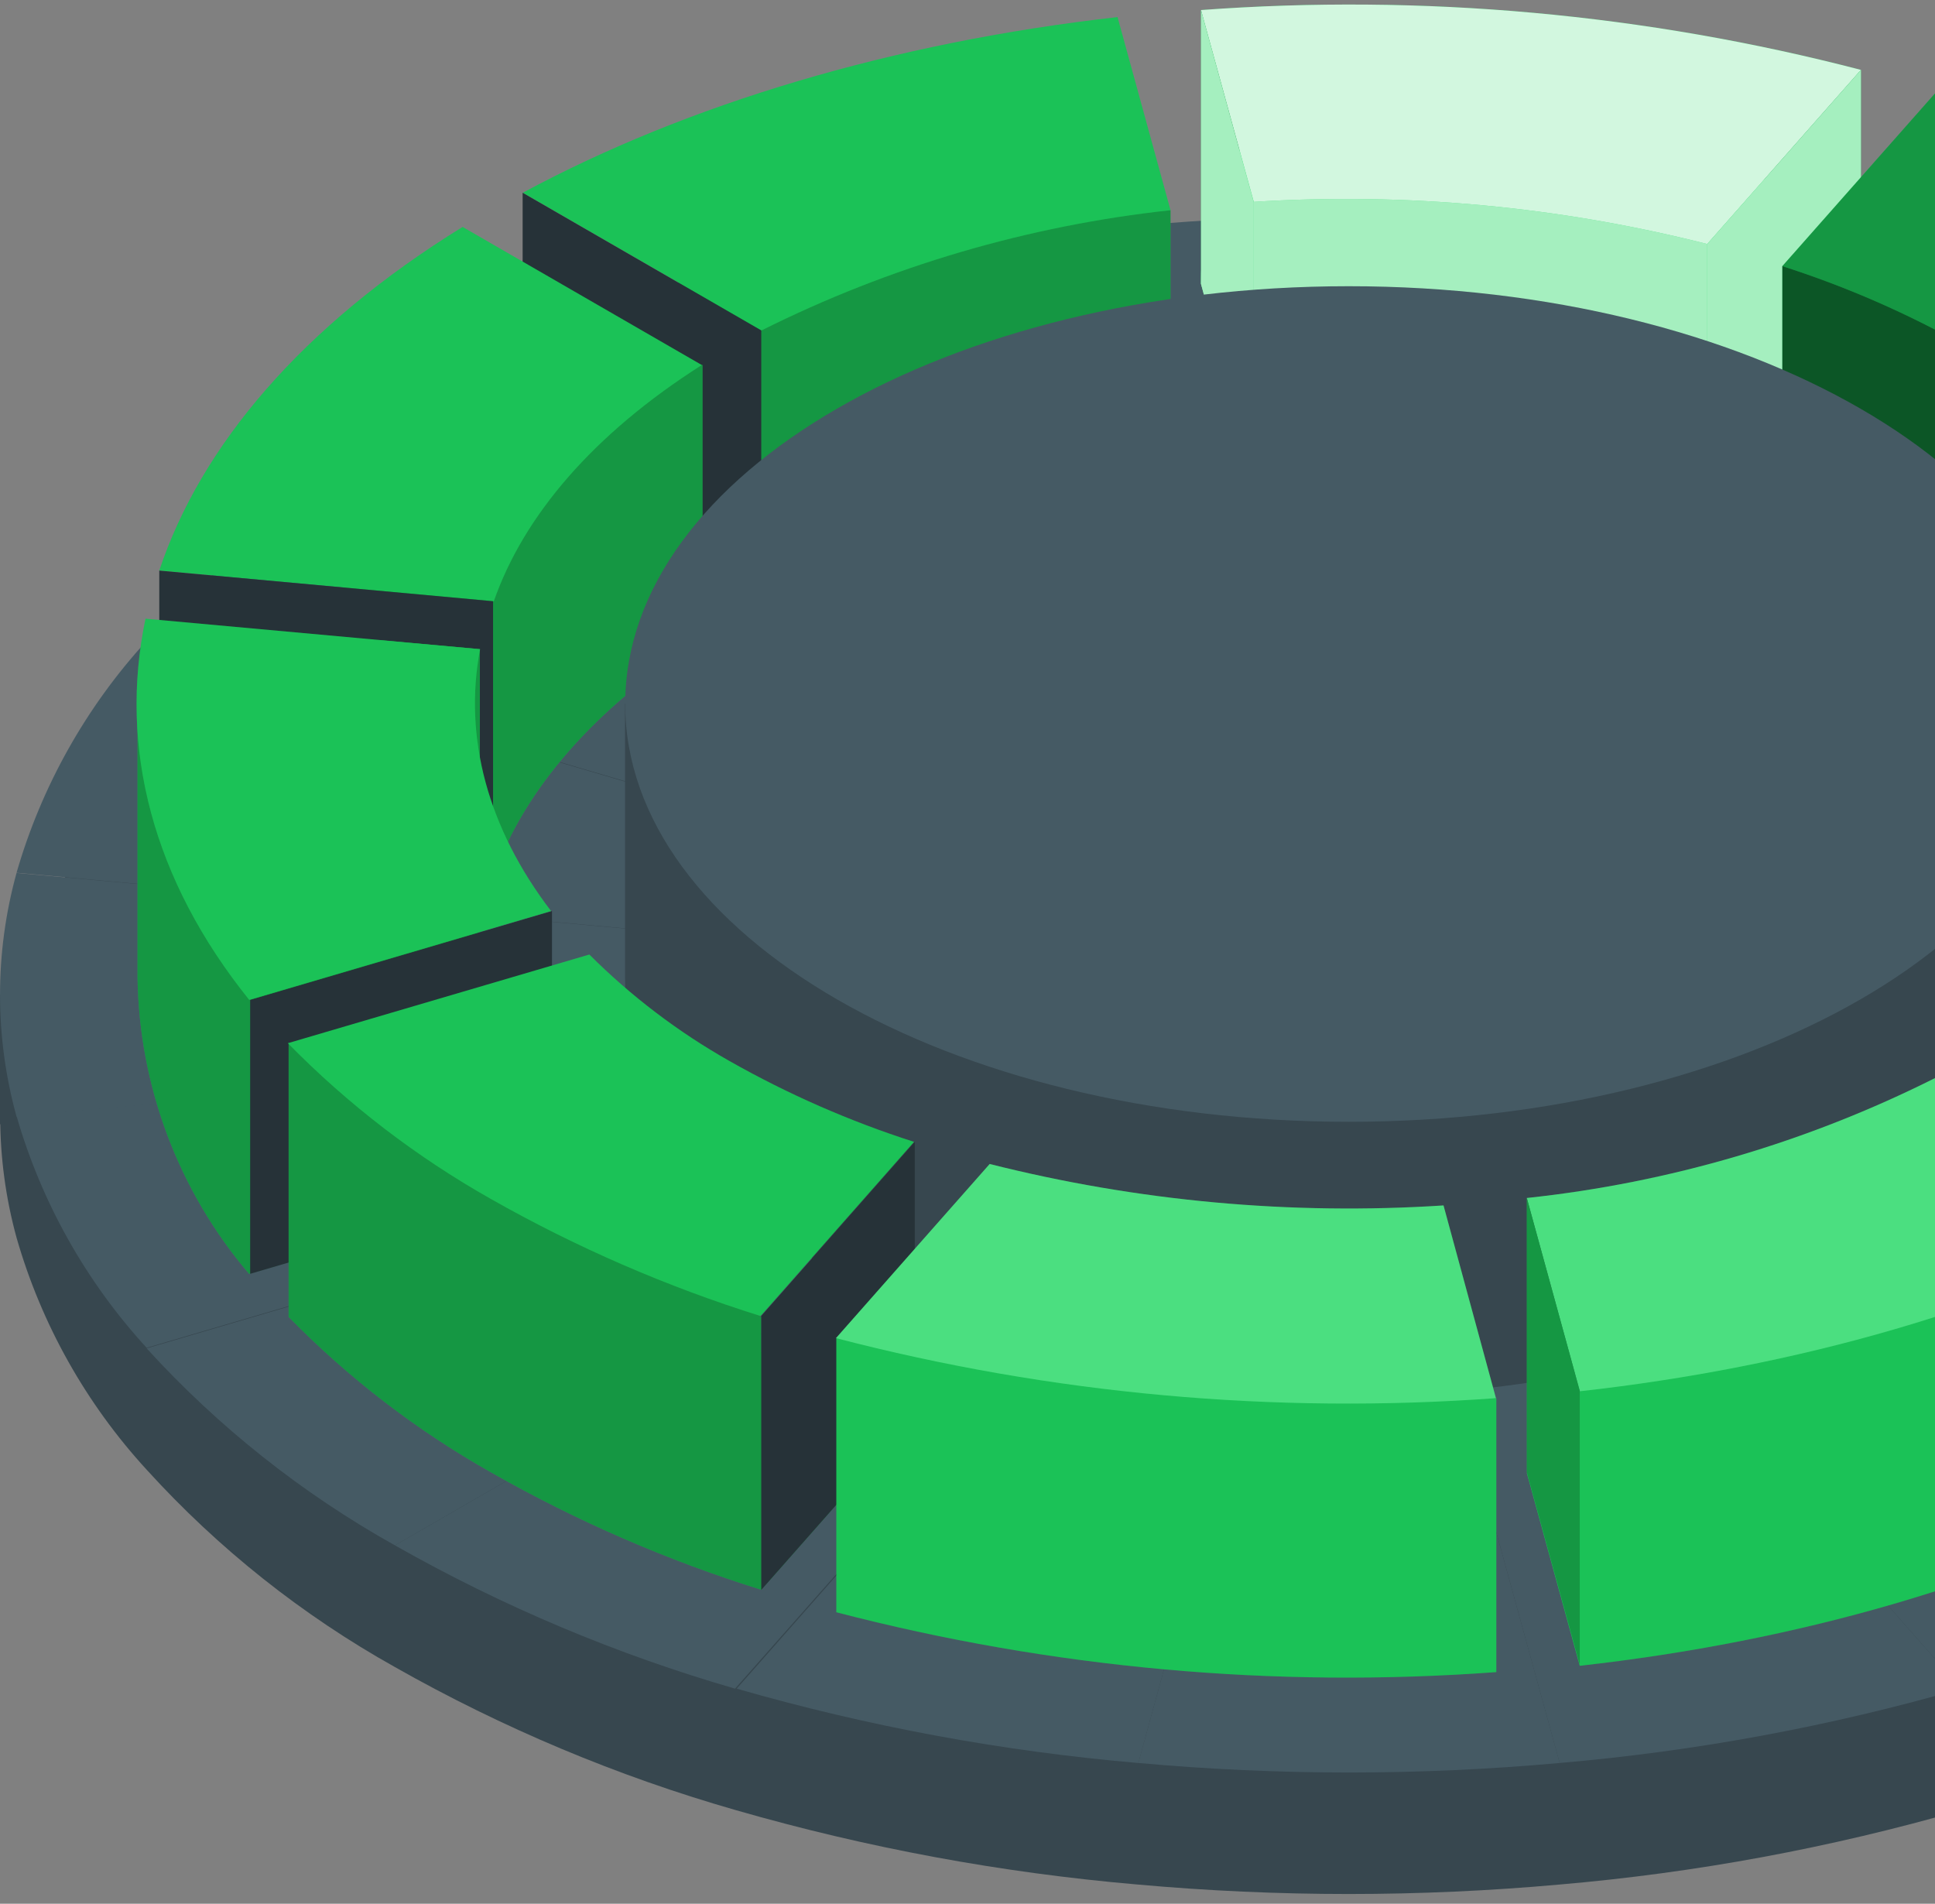 <svg width="124" height="122" viewBox="0 0 124 122" fill="none" xmlns="http://www.w3.org/2000/svg">
<rect x="0" y="0" width="124" height="122" fill="#808080" stroke="none"/>
<path d="M171.802 63.731C170.206 58.204 167.352 53.12 163.465 48.879C158.879 43.843 153.51 39.58 147.565 36.254C140.66 32.342 133.316 29.26 125.687 27.072C117.292 24.648 108.679 23.052 99.973 22.308C90.976 21.486 81.922 21.486 72.925 22.308C64.215 23.053 55.599 24.649 47.2 27.072C39.567 29.261 32.219 32.343 25.309 36.254C19.362 39.577 13.993 43.84 9.409 48.879C5.522 53.12 2.668 58.204 1.072 63.731C-0.34 68.844 -0.34 74.244 1.072 79.357C2.666 84.882 5.519 89.962 9.409 94.197C13.992 99.24 19.361 103.507 25.309 106.833C32.206 110.742 39.542 113.821 47.164 116.004C55.568 118.424 64.188 120.019 72.901 120.768C81.899 121.578 90.951 121.578 99.949 120.768C108.663 120.019 117.282 118.424 125.687 116.004C133.31 113.822 140.647 110.739 147.542 106.821C153.497 103.502 158.875 99.239 163.465 94.197C167.355 89.962 170.209 84.882 171.802 79.357C173.214 74.244 173.214 68.844 171.802 63.731Z" fill="#37474F"/>
<path d="M0 63.719H172.85V72.533L0 72.044V63.719Z" fill="#37474F"/>
<path d="M72.949 14.46L86.455 63.719L47.223 19.271C55.621 16.832 64.237 15.22 72.949 14.46Z" fill="#455A64"/>
<path d="M99.949 14.459L86.443 63.719L72.949 14.459C81.93 13.64 90.968 13.64 99.949 14.459Z" fill="#455A64"/>
<path d="M125.663 19.271L86.443 63.719L99.949 14.46C108.657 15.219 117.269 16.831 125.663 19.271Z" fill="#455A64"/>
<path d="M163.465 41.079C167.353 45.325 170.206 50.411 171.802 55.942L86.467 63.743L163.465 41.079Z" fill="#455A64"/>
<path d="M171.802 55.942C173.214 61.051 173.214 66.447 171.802 71.556L86.467 63.743L171.802 55.942Z" fill="#455A64"/>
<path d="M171.802 71.557C170.206 77.084 167.353 82.167 163.465 86.408L86.467 63.779L171.802 71.557Z" fill="#455A64"/>
<path d="M163.465 86.408C158.872 91.442 153.5 95.704 147.554 99.033L86.431 63.743L163.465 86.408Z" fill="#455A64"/>
<path d="M86.443 63.755L125.687 108.215C117.283 110.635 108.663 112.23 99.949 112.979L86.419 63.719L86.443 63.755Z" fill="#455A64"/>
<path d="M86.419 63.767L99.949 112.979C90.967 113.792 81.931 113.792 72.949 112.979L86.419 63.767Z" fill="#455A64"/>
<path d="M86.407 63.755L72.949 112.98C64.236 112.231 55.616 110.635 47.211 108.216L86.407 63.755Z" fill="#455A64"/>
<path d="M86.407 63.755L47.104 108.216C39.505 106.019 32.189 102.937 25.309 99.033L86.407 63.755Z" fill="#455A64"/>
<path d="M86.395 63.743L9.397 86.372C5.51 82.131 2.656 77.048 1.06 71.52L86.395 63.743Z" fill="#455A64"/>
<path d="M86.395 63.743L1.06 71.556C-0.351 66.447 -0.351 61.051 1.06 55.942L86.395 63.743Z" fill="#455A64"/>
<path d="M86.395 63.731L1.06 55.93C2.656 50.399 5.51 45.312 9.397 41.066L86.395 63.731Z" fill="#455A64"/>
<path d="M25.309 28.418L86.395 63.683L9.409 41.054C13.991 36.01 19.361 31.743 25.309 28.418Z" fill="#455A64"/>
<path d="M147.542 28.418L86.443 63.683L125.663 19.235C133.294 21.418 140.638 24.501 147.542 28.418Z" fill="#455A64"/>
<path d="M147.542 28.418C153.498 31.751 158.875 36.026 163.465 41.078L86.479 63.707L147.542 28.418Z" fill="#455A64"/>
<path d="M86.407 63.731L25.309 99.033C19.361 95.708 13.988 91.445 9.397 86.408L86.395 63.779L86.407 63.731Z" fill="#455A64"/>
<path d="M47.176 19.271L86.407 63.719L25.309 28.418C32.211 24.515 39.551 21.445 47.176 19.271Z" fill="#455A64"/>
<path d="M86.443 63.755L147.542 99.033C140.642 102.941 133.307 106.023 125.687 108.216L86.443 63.755Z" fill="#455A64"/>
<path d="M109.406 33.182L119.255 22.01C119.255 8.909 103.248 8.587 96.174 7.956C89.099 7.325 76.963 3.264 76.963 18.175L80.345 30.514C90.112 29.886 99.916 30.786 109.406 33.182Z" fill="#1ED760"/>
<path opacity="0.6" d="M109.406 33.182L119.255 22.01C119.255 8.909 103.248 8.587 96.174 7.956C89.099 7.325 76.963 3.264 76.963 18.175L80.345 30.514C90.112 29.886 99.916 30.786 109.406 33.182Z" fill="white"/>
<path d="M109.406 15.638L119.255 4.479C105.463 0.889 91.175 -0.406 76.963 0.644L80.345 12.935C90.114 12.319 99.918 13.231 109.406 15.638Z" fill="#1ED760"/>
<path opacity="0.8" d="M109.406 15.638L119.255 4.479C105.463 0.889 91.175 -0.406 76.963 0.644L80.345 12.935C90.114 12.319 99.918 13.231 109.406 15.638Z" fill="white"/>
<path d="M80.345 12.982V30.538L76.963 18.199V0.644L80.345 12.982Z" fill="#1ED760"/>
<path d="M119.255 4.479L109.406 15.639V33.206L119.255 22.034V4.479Z" fill="#1ED760"/>
<g opacity="0.6">
<path d="M80.345 12.982V30.538L76.963 18.199V0.644L80.345 12.982Z" fill="white"/>
<path d="M119.255 4.479L109.406 15.639V33.206L119.255 22.034V4.479Z" fill="white"/>
</g>
<path d="M114.217 17.056V34.611C118.327 35.938 122.293 37.674 126.056 39.792C129.34 41.657 132.356 43.956 135.024 46.629L154.342 40.947C150.501 37.027 146.127 33.667 141.348 30.967C136.072 27.942 130.427 15.674 114.217 17.056Z" fill="#1ED760"/>
<path opacity="0.6" d="M114.217 17.056V34.611C118.327 35.938 122.293 37.674 126.056 39.792C129.34 41.657 132.356 43.956 135.024 46.629L154.342 40.947C150.501 37.027 146.127 33.667 141.348 30.967C136.072 27.942 130.427 15.674 114.217 17.056Z" fill="black"/>
<path d="M124.067 5.908L114.217 17.055C118.331 18.372 122.298 20.108 126.056 22.236C129.34 24.101 132.356 26.4 135.024 29.073L154.342 23.392C150.507 19.464 146.132 16.103 141.348 13.411C135.873 10.299 130.079 7.784 124.067 5.908Z" fill="#1ED760"/>
<path opacity="0.3" d="M124.067 5.908L114.217 17.055C118.331 18.372 122.298 20.108 126.056 22.236C129.34 24.101 132.356 26.4 135.024 29.073L154.342 23.392C150.507 19.464 146.132 16.103 141.348 13.411C135.873 10.299 130.079 7.784 124.067 5.908Z" fill="black"/>
<path d="M75.01 31.038V13.471C63.099 7.981 40.923 13.555 33.491 29.907L48.784 38.744C56.998 34.636 65.879 32.027 75.01 31.038Z" fill="#1ED760"/>
<path opacity="0.3" d="M75.01 31.038V13.471C63.099 7.981 40.923 13.555 33.491 29.907L48.784 38.744C56.998 34.636 65.879 32.027 75.01 31.038Z" fill="black"/>
<path d="M75.009 13.471L71.615 1.096C57.216 2.716 44.031 6.682 33.503 12.351L48.795 21.177C57.006 17.07 65.883 14.46 75.009 13.471Z" fill="#1ED760"/>
<path opacity="0.1" d="M75.009 13.471L71.615 1.096C57.216 2.716 44.031 6.682 33.503 12.351L48.795 21.177C57.006 17.07 65.883 14.46 75.009 13.471Z" fill="black"/>
<path d="M48.784 21.176V38.744L33.491 29.907V12.351L48.784 21.176Z" fill="#263238"/>
<path d="M32.788 23.392L29.644 32.098C19.366 38.458 12.875 46.117 10.207 54.132L31.645 56.085C33.61 50.595 38.088 45.366 45.02 40.959V23.392H32.788Z" fill="#1ED760"/>
<path opacity="0.3" d="M32.788 23.392L29.644 32.098C19.366 38.458 12.875 46.117 10.207 54.132L31.645 56.085C33.61 50.595 38.088 45.366 45.02 40.959V23.392H32.788Z" fill="black"/>
<path d="M44.972 23.392L29.644 14.543C19.366 20.89 12.875 28.561 10.207 36.564L31.645 38.529C33.562 33.039 38.041 27.798 44.972 23.392Z" fill="#1ED760"/>
<path opacity="0.1" d="M44.972 23.392L29.644 14.543C19.366 20.89 12.875 28.561 10.207 36.564L31.645 38.529C33.562 33.039 38.041 27.798 44.972 23.392Z" fill="black"/>
<path d="M10.207 36.565V54.132L31.597 56.085V38.53L10.207 36.565Z" fill="#263238"/>
<path d="M30.752 59.17V41.602L24.392 41.031L8.813 45.092V62.636C8.913 69.606 11.44 76.324 15.96 81.632L35.301 75.951C31.264 70.651 29.692 64.851 30.752 59.17Z" fill="#1ED760"/>
<path opacity="0.3" d="M30.752 59.17V41.602L24.392 41.031L8.813 45.092V62.636C8.913 69.606 11.44 76.324 15.96 81.632L35.301 75.951C31.264 70.651 29.692 64.851 30.752 59.17Z" fill="black"/>
<path d="M16.031 64.076L35.373 58.383V75.951L16.031 81.632V64.076Z" fill="#263238"/>
<path d="M30.764 41.602L9.325 39.649C7.587 47.914 9.79 56.395 15.971 64.076L35.313 58.383C31.264 53.084 29.692 47.283 30.764 41.602Z" fill="#1ED760"/>
<path opacity="0.1" d="M30.764 41.602L9.325 39.649C7.587 47.914 9.79 56.395 15.971 64.076L35.313 58.383C31.264 53.084 29.692 47.283 30.764 41.602Z" fill="black"/>
<path d="M53.643 81.608C44.579 76.379 40.053 69.531 40.053 62.683V45.092H132.797V62.647C132.797 69.507 128.271 76.356 119.208 81.584C101.104 92.065 71.758 92.065 53.643 81.608Z" fill="#37474F"/>
<path d="M86.431 71.889C112.038 71.889 132.797 59.902 132.797 45.116C132.797 30.329 112.038 18.342 86.431 18.342C60.824 18.342 40.065 30.329 40.065 45.116C40.065 59.902 60.824 71.889 86.431 71.889Z" fill="#455A64"/>
<path d="M48.784 86.634V84.395L18.496 66.852V84.395C22.339 88.319 26.717 91.68 31.502 94.376C36.978 97.488 42.771 100.003 48.784 101.879L58.621 90.731C55.238 89.63 51.948 88.26 48.784 86.634Z" fill="#1ED760"/>
<path opacity="0.3" d="M48.784 86.634V84.395L18.496 66.852V84.395C22.339 88.319 26.717 91.68 31.502 94.376C36.978 97.488 42.771 100.003 48.784 101.879L58.621 90.731C55.238 89.63 51.948 88.26 48.784 86.634Z" fill="black"/>
<path d="M46.747 67.995C43.459 66.135 40.439 63.84 37.767 61.17L18.449 66.852C22.294 70.772 26.672 74.132 31.454 76.832C36.932 79.939 42.725 82.454 48.736 84.335L58.574 73.176C54.464 71.859 50.501 70.123 46.747 67.995Z" fill="#1ED760"/>
<path opacity="0.1" d="M46.747 67.995C43.459 66.135 40.439 63.84 37.767 61.17L18.449 66.852C22.294 70.772 26.672 74.132 31.454 76.832C36.932 79.939 42.725 82.454 48.736 84.335L58.574 73.176C54.464 71.859 50.501 70.123 46.747 67.995Z" fill="black"/>
<path d="M48.783 101.891V84.335L58.621 73.176V90.743L48.783 101.891Z" fill="#263238"/>
<path d="M53.595 85.753V103.32C67.387 106.91 81.675 108.205 95.888 107.155V89.6L53.595 85.753Z" fill="#1ED760"/>
<path opacity="0.1" d="M53.595 85.753V103.32C67.387 106.91 81.675 108.205 95.888 107.155V89.6L53.595 85.753Z" fill="black"/>
<path d="M63.421 74.593L53.571 85.752C67.364 89.34 81.651 90.64 95.864 89.599L92.505 77.249C82.731 77.883 72.918 76.987 63.421 74.593Z" fill="#1ED760"/>
<path opacity="0.2" d="M63.421 74.593L53.571 85.752C67.364 89.34 81.651 90.64 95.864 89.599L92.505 77.249C82.731 77.883 72.918 76.987 63.421 74.593Z" fill="white"/>
<path d="M101.235 89.159V93.923C100.104 94.102 98.984 94.257 97.841 94.388L101.235 106.75C115.111 105.202 128.378 101.45 139.348 95.519V77.904L101.235 89.159Z" fill="#1ED760"/>
<path opacity="0.1" d="M101.235 89.159V93.923C100.104 94.102 98.984 94.257 97.841 94.388L101.235 106.75C115.111 105.202 128.378 101.45 139.348 95.519V77.904L101.235 89.159Z" fill="black"/>
<path d="M97.841 76.772L101.235 89.159C115.111 87.611 128.378 83.871 139.348 77.94L124.019 69.079C115.826 73.195 106.958 75.801 97.841 76.772Z" fill="#1ED760"/>
<path opacity="0.2" d="M97.841 76.772L101.235 89.159C115.111 87.611 128.378 83.871 139.348 77.94L124.019 69.079C115.826 73.195 106.958 75.801 97.841 76.772Z" fill="white"/>
<path d="M101.235 89.123V106.679L97.841 94.34V76.772L101.235 89.123Z" fill="#1ED760"/>
<path opacity="0.3" d="M101.235 89.123V106.679L97.841 94.34V76.772L101.235 89.123Z" fill="black"/>
</svg>
